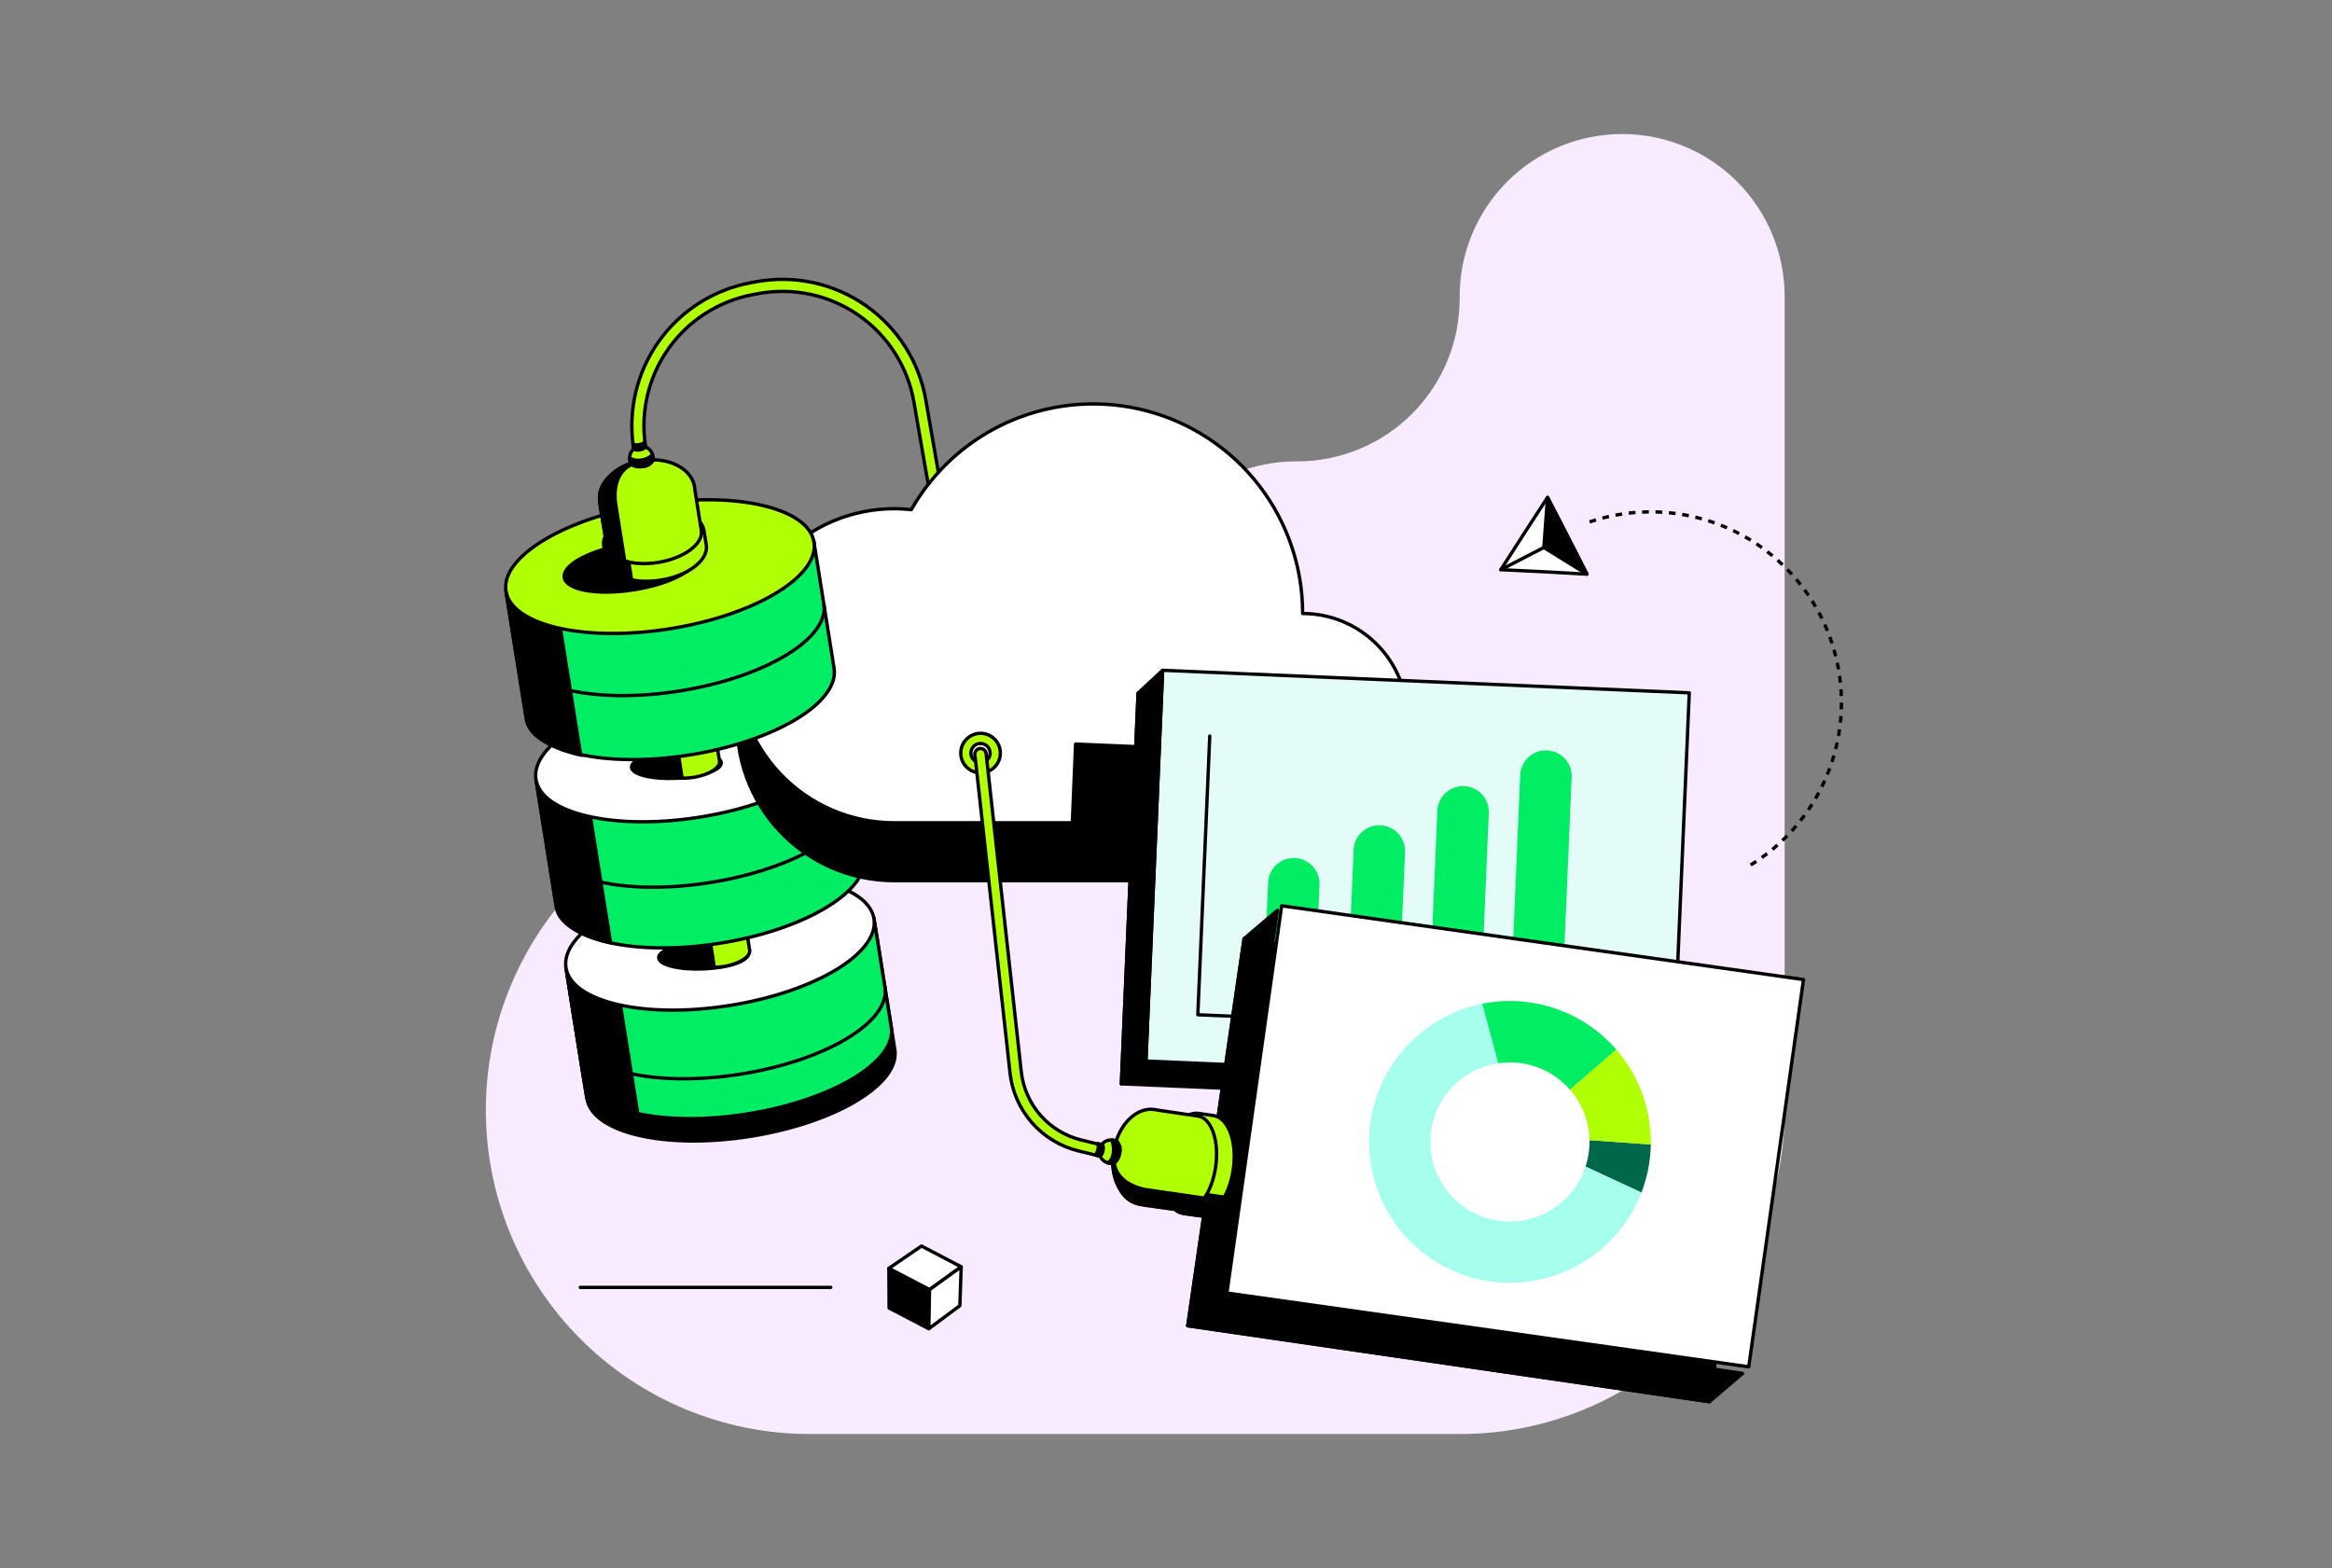 <svg width="696" height="468" viewBox="0 0 696 468" fill="none" xmlns="http://www.w3.org/2000/svg">
<rect x="0" y="0" width="696" height="468" fill="#808080" stroke="none"/>
<g clip-path="url(#clip0_4697_35845)">
<path d="M241.64 234.71H289.79C296.159 234.71 302.466 233.456 308.35 231.018C314.235 228.581 319.581 225.008 324.085 220.505C328.589 216.001 332.161 210.654 334.598 204.77C337.036 198.886 338.29 192.579 338.29 186.21C338.289 179.841 339.542 173.533 341.979 167.648C344.416 161.763 347.989 156.416 352.493 151.912C356.996 147.408 362.344 143.836 368.229 141.399C374.113 138.962 380.421 137.709 386.79 137.71H387.14C393.509 137.71 399.816 136.456 405.7 134.018C411.585 131.581 416.931 128.008 421.435 123.505C425.938 119.001 429.511 113.654 431.948 107.77C434.386 101.886 435.64 95.579 435.64 89.21V88.5C435.64 75.637 440.75 63.301 449.845 54.205C458.941 45.11 471.277 40 484.14 40C490.51 39.999 496.817 41.252 502.702 43.689C508.587 46.126 513.934 49.699 518.438 54.202C522.942 58.706 526.514 64.053 528.951 69.938C531.388 75.823 532.642 82.13 532.64 88.5V331.19C532.64 356.866 522.441 381.49 504.285 399.645C486.13 417.8 461.506 428 435.83 428H241.64C228.919 428 216.323 425.489 204.574 420.609C192.826 415.73 182.156 408.58 173.178 399.568C164.199 390.556 157.088 379.86 152.253 368.093C147.417 356.327 144.953 343.721 145 331C145.09 305.429 155.312 280.937 173.426 262.888C191.54 244.84 216.069 234.707 241.64 234.71Z" fill="#F9EBFF"/>
<path d="M267.07 313.26L261.07 275.61L169.16 290.26L174.3 322.39L175.18 327.9C176.81 338.15 198.71 343.19 224.09 339.14C249.47 335.09 268.7 323.51 267.07 313.26Z" fill="black" stroke="black" stroke-miterlimit="10"/>
<path d="M168.93 288.84L174.1 321.23C175.73 331.48 197.63 336.51 223.01 332.47C248.39 328.43 267.64 316.84 266.01 306.59L260.85 274.2L168.93 288.84Z" fill="#00ED64" stroke="black" stroke-miterlimit="10"/>
<path d="M264.11 294.7C265.75 304.95 246.5 316.54 221.11 320.58C195.72 324.62 173.82 319.58 172.19 309.35" stroke="black" stroke-miterlimit="10"/>
<path d="M185.16 299.91L191.16 337.46C191.16 337.46 176.16 334.52 174.98 326.9L168.91 288.78C168.91 288.78 168.74 293.04 175.85 296.67C178.761 298.24 181.904 299.334 185.16 299.91Z" fill="black" stroke="black" stroke-miterlimit="10"/>
<path d="M217.834 300.09C243.217 296.047 262.471 284.462 260.839 274.213C259.206 263.965 237.306 258.935 211.923 262.978C186.539 267.021 167.285 278.606 168.918 288.854C170.55 299.103 192.45 304.133 217.834 300.09Z" fill="white" stroke="black" stroke-miterlimit="10"/>
<path d="M210.149 289.179C217.542 288.841 223.455 286.8 223.355 284.62C223.255 282.441 217.181 280.949 209.788 281.287C202.395 281.625 196.483 283.666 196.583 285.846C196.683 288.025 202.757 289.517 210.149 289.179Z" fill="black" stroke="black" stroke-miterlimit="10"/>
<path d="M205.56 276.45L207.13 286.26C207.44 288.21 211.41 289.2 216 288.47C220.59 287.74 224.05 285.56 223.74 283.61L222.18 273.8L205.56 276.45Z" fill="#B1FF05" stroke="black" stroke-miterlimit="10"/>
<path d="M212.42 282.16L213.42 288.71C213.42 288.71 207.42 288.93 206.96 286.27L206.41 282.83L212.42 282.16Z" fill="black" stroke="black" stroke-width="0.52" stroke-miterlimit="10"/>
<path d="M159.98 232.63L165.98 270.28C167.61 280.53 189.51 285.56 214.89 281.52C240.27 277.48 259.52 265.89 257.89 255.64L251.89 217.99L159.98 232.63Z" fill="#00ED64" stroke="black" stroke-miterlimit="10"/>
<path d="M255 237.52C256.64 247.77 237.39 259.36 212 263.4C186.61 267.44 164.72 262.4 163.09 252.16" stroke="black" stroke-miterlimit="10"/>
<path d="M176.23 243.85L182.23 281.4C182.23 281.4 167.23 278.46 166.05 270.84L159.98 232.73C159.98 232.73 159.81 236.98 166.92 240.61C169.827 242.187 172.972 243.281 176.23 243.85Z" fill="black" stroke="black" stroke-miterlimit="10"/>
<path d="M208.874 243.879C234.257 239.836 253.511 228.251 251.879 218.003C250.247 207.754 228.346 202.724 202.963 206.767C177.579 210.81 158.325 222.395 159.958 232.644C161.59 242.892 183.49 247.922 208.874 243.879Z" fill="white" stroke="black" stroke-miterlimit="10"/>
<path d="M202.066 232.282C209.467 231.912 215.378 229.844 215.268 227.662C215.159 225.48 209.072 224.012 201.671 224.382C194.27 224.752 188.359 226.82 188.468 229.002C188.578 231.184 194.665 232.652 202.066 232.282Z" fill="black" stroke="black" stroke-width="1.001" stroke-miterlimit="10"/>
<path d="M420.03 231.63C420.03 223.342 416.737 215.393 410.877 209.533C405.016 203.672 397.068 200.38 388.78 200.38C388.791 186.587 384.24 173.178 375.835 162.242C367.43 151.306 355.644 143.457 342.313 139.919C328.982 136.381 314.855 137.352 302.133 142.681C289.411 148.01 278.81 157.397 271.98 169.38C265.649 168.685 259.244 169.287 253.154 171.15C247.064 173.013 241.418 176.098 236.56 180.215C231.701 184.333 227.733 189.398 224.898 195.1C222.062 200.802 220.418 207.023 220.066 213.381C219.714 219.74 220.662 226.104 222.852 232.084C225.041 238.064 228.426 243.536 232.801 248.164C237.175 252.792 242.447 256.481 248.294 259.004C254.141 261.527 260.441 262.833 266.81 262.84H420.03C424.105 262.737 427.979 261.045 430.826 258.126C433.672 255.207 435.265 251.292 435.265 247.215C435.265 243.138 433.672 239.223 430.826 236.304C427.979 233.385 424.105 231.693 420.03 231.59V231.63Z" fill="black" stroke="black" stroke-miterlimit="10"/>
<path d="M281.3 169.06L272.77 120C271.873 114.809 269.955 109.848 267.127 105.404C264.299 100.96 260.618 97.121 256.295 94.11C251.973 91.099 247.096 88.976 241.947 87.864C236.798 86.751 231.48 86.672 226.3 87.63L224.71 87.93C214.549 89.821 205.522 95.589 199.537 104.015C193.553 112.441 191.079 122.864 192.64 133.08L192.78 133.97L189.22 134.51L189.08 133.62C187.379 122.476 190.081 111.107 196.613 101.919C203.145 92.731 212.995 86.445 224.08 84.39L225.68 84.09C231.321 83.054 237.111 83.145 242.716 84.359C248.322 85.574 253.631 87.886 258.337 91.164C263.044 94.441 267.055 98.619 270.138 103.455C273.221 108.291 275.315 113.69 276.3 119.34L284.83 168.45L281.3 169.06Z" fill="#B1FF05" stroke="black" stroke-miterlimit="10"/>
<path d="M420.03 214.36C420.03 206.072 416.737 198.123 410.877 192.263C405.016 186.402 397.068 183.11 388.78 183.11C388.791 169.317 384.24 155.908 375.835 144.972C367.43 134.036 355.644 126.187 342.313 122.649C328.982 119.111 314.855 120.082 302.133 125.411C289.411 130.739 278.81 140.127 271.98 152.11C265.649 151.415 259.244 152.017 253.154 153.88C247.064 155.743 241.418 158.828 236.56 162.945C231.701 167.063 227.733 172.128 224.898 177.83C222.062 183.532 220.418 189.753 220.066 196.111C219.714 202.47 220.662 208.834 222.852 214.814C225.041 220.794 228.426 226.266 232.801 230.894C237.175 235.522 242.447 239.211 248.294 241.734C254.141 244.257 260.441 245.563 266.81 245.57H420.03C424.105 245.467 427.979 243.775 430.826 240.856C433.672 237.937 435.265 234.022 435.265 229.945C435.265 225.868 433.672 221.953 430.826 219.034C427.979 216.115 424.105 214.423 420.03 214.32V214.36Z" fill="white" stroke="black" stroke-linecap="round" stroke-linejoin="round"/>
<path d="M298.56 224.77C298.56 225.939 298.214 227.082 297.564 228.054C296.915 229.025 295.992 229.783 294.912 230.23C293.832 230.678 292.644 230.795 291.497 230.567C290.351 230.339 289.298 229.776 288.471 228.949C287.645 228.123 287.082 227.07 286.854 225.923C286.626 224.777 286.743 223.588 287.19 222.508C287.637 221.429 288.395 220.506 289.367 219.856C290.339 219.207 291.481 218.86 292.65 218.86C294.218 218.86 295.721 219.483 296.829 220.591C297.938 221.699 298.56 223.203 298.56 224.77ZM292.65 221.9C292.082 221.898 291.526 222.065 291.053 222.379C290.58 222.693 290.21 223.141 289.992 223.665C289.773 224.189 289.715 224.766 289.824 225.324C289.934 225.881 290.206 226.394 290.607 226.796C291.008 227.198 291.52 227.473 292.077 227.584C292.634 227.696 293.211 227.64 293.736 227.423C294.261 227.206 294.71 226.838 295.026 226.366C295.342 225.893 295.51 225.338 295.51 224.77C295.508 224.011 295.206 223.285 294.67 222.747C294.135 222.21 293.409 221.905 292.65 221.9Z" fill="#B1FF05" stroke="black" stroke-miterlimit="10"/>
<path d="M328.3 345.07L321.91 343.52C316.525 342.211 311.673 339.277 308.012 335.116C304.352 330.955 302.061 325.768 301.45 320.26L290.96 225.26C290.912 224.816 291.042 224.371 291.321 224.023C291.6 223.674 292.006 223.45 292.45 223.4C292.894 223.352 293.339 223.482 293.687 223.761C294.036 224.041 294.26 224.446 294.31 224.89L304.8 319.89C305.34 324.71 307.347 329.247 310.55 332.889C313.754 336.53 317.998 339.1 322.71 340.25L329.09 341.79L328.3 345.07Z" fill="#B1FF05" stroke="black" stroke-miterlimit="10"/>
<path d="M496.853 213.573L339.677 206.848L334.686 323.481L491.863 330.206L496.853 213.573Z" fill="black" stroke="black" stroke-linecap="round" stroke-linejoin="round"/>
<path d="M504.177 206.782L347 200.057L342.01 316.69L499.186 323.415L504.177 206.782Z" fill="#E3FCF7" stroke="black" stroke-linecap="round" stroke-linejoin="round"/>
<path d="M436.992 234.622C438 234.665 438.989 234.906 439.904 235.331C440.818 235.757 441.64 236.358 442.322 237.101C443.004 237.844 443.533 238.714 443.879 239.661C444.224 240.609 444.38 241.615 444.337 242.623L441.681 304.706L426.335 304.049L428.991 241.966C429.078 239.931 429.97 238.014 431.471 236.637C432.971 235.259 434.957 234.534 436.992 234.622Z" fill="#00ED64"/>
<path d="M461.726 223.966C463.761 224.053 465.678 224.945 467.056 226.446C468.433 227.946 469.158 229.932 469.071 231.967L465.84 307.478L450.494 306.822L453.725 231.311C453.812 229.276 454.704 227.359 456.204 225.981C457.705 224.604 459.691 223.879 461.726 223.966Z" fill="#00ED64"/>
<path d="M411.995 246.32C413.002 246.363 413.992 246.605 414.906 247.03C415.821 247.455 416.642 248.057 417.324 248.8C418.006 249.543 418.535 250.413 418.881 251.36C419.227 252.308 419.383 253.314 419.339 254.322L417.523 296.773L402.177 296.116L403.993 253.675C404.035 252.666 404.275 251.676 404.7 250.76C405.125 249.845 405.726 249.022 406.469 248.339C407.212 247.656 408.083 247.126 409.031 246.78C409.979 246.433 410.986 246.277 411.995 246.32Z" fill="#00ED64"/>
<path d="M386.47 256.09C388.505 256.177 390.422 257.069 391.799 258.569C393.177 260.07 393.902 262.056 393.815 264.091L392.462 295.692L377.116 295.036L378.469 263.434C378.512 262.427 378.753 261.438 379.178 260.523C379.604 259.609 380.205 258.787 380.948 258.105C381.691 257.423 382.561 256.894 383.509 256.548C384.456 256.202 385.462 256.047 386.47 256.09Z" fill="#00ED64"/>
<path d="M488.46 308.48L357.5 302.87L361.06 219.69" stroke="black" stroke-linecap="round" stroke-linejoin="round"/>
<path d="M526.998 302.816L371.317 280.161L354.506 395.684L510.186 418.34L526.998 302.816Z" fill="black" stroke="black" stroke-linecap="round" stroke-linejoin="round"/>
<path d="M196.56 220L198.13 229.81C198.44 231.76 202.41 232.75 207 232.02C211.59 231.29 215.05 229.12 214.74 227.16L213.18 217.35L196.56 220Z" fill="#B1FF05" stroke="black" stroke-miterlimit="10"/>
<path d="M151.02 176.43L157.02 214.07C158.65 224.32 180.55 229.36 205.93 225.31C231.31 221.26 250.57 209.68 248.93 199.43L242.93 161.78L151.02 176.43Z" fill="#00ED64" stroke="black" stroke-miterlimit="10"/>
<path d="M199.933 187.667C225.317 183.624 244.571 172.038 242.938 161.79C241.306 151.542 219.406 146.511 194.022 150.554C168.639 154.597 149.385 166.183 151.017 176.431C152.649 186.679 174.55 191.71 199.933 187.667Z" fill="#B1FF05" stroke="black" stroke-miterlimit="10"/>
<path d="M245.89 180.34C247.53 190.59 228.27 202.18 202.89 206.22C177.51 210.26 155.61 205.22 153.98 194.98" stroke="black" stroke-miterlimit="10"/>
<path d="M202.82 225.7L203.82 232.25C203.82 232.25 197.82 232.47 197.35 229.81L196.81 226.37L202.82 225.7Z" fill="black" stroke="black" stroke-width="0.52" stroke-miterlimit="10"/>
<path d="M538.267 292.367L382.52 270.342L366.176 385.915L521.923 407.939L538.267 292.367Z" fill="white" stroke="black" stroke-width="1" stroke-linecap="round" stroke-linejoin="round"/>
<path d="M473.22 348.19L489.89 355.94C491.652 351.356 492.6 346.5 492.69 341.59L474.39 340.29C474.446 342.97 474.051 345.641 473.22 348.19Z" fill="#00684A"/>
<path d="M473.22 348.19C471.908 352.215 469.545 355.817 466.374 358.622C463.202 361.427 459.339 363.333 455.184 364.144C451.028 364.954 446.732 364.639 442.739 363.231C438.747 361.823 435.203 359.373 432.475 356.135C429.747 352.898 427.935 348.99 427.225 344.816C426.514 340.642 426.933 336.355 428.437 332.397C429.94 328.439 432.475 324.956 435.777 322.307C439.08 319.658 443.03 317.939 447.22 317.33L442.43 299.58C435.264 301.011 428.594 304.285 423.079 309.078C417.563 313.872 413.392 320.021 410.977 326.917C408.562 333.814 407.985 341.221 409.305 348.409C410.624 355.596 413.794 362.316 418.502 367.905C423.209 373.494 429.292 377.76 436.151 380.282C443.009 382.804 450.407 383.496 457.614 382.288C464.821 381.08 471.588 378.015 477.25 373.395C482.912 368.774 487.272 362.759 489.9 355.94L473.22 348.19Z" fill="#A6FFEC"/>
<path d="M468.58 325.26L482.4 313.26C477.537 307.647 471.273 303.424 464.247 301.021C457.22 298.617 449.681 298.12 442.4 299.58L447.19 317.33C451.134 316.748 455.162 317.17 458.9 318.556C462.639 319.942 465.968 322.248 468.58 325.26Z" fill="#00ED64"/>
<path d="M474.39 340.29L492.69 341.59C492.899 331.196 489.231 321.097 482.4 313.26L468.58 325.26C472.216 329.435 474.273 334.754 474.39 340.29Z" fill="#B1FF05"/>
<path d="M189.278 176.025C200.208 174.284 208.583 169.822 207.983 166.058C207.384 162.295 198.037 160.655 187.107 162.396C176.177 164.137 167.803 168.599 168.402 172.363C169.002 176.126 178.348 177.766 189.278 176.025Z" fill="black" stroke="black" stroke-miterlimit="10"/>
<path d="M192.96 172.85C186.8 172.85 182.14 170.6 181.63 167.37C180.97 163.27 186.91 158.91 194.86 157.64C196.269 157.414 197.693 157.301 199.12 157.3C205.28 157.3 209.94 159.55 210.46 162.78C211.11 166.87 205.17 171.24 197.22 172.5C195.812 172.73 194.387 172.847 192.96 172.85Z" fill="white"/>
<path d="M199.12 157.8C205.03 157.8 209.49 159.88 209.96 162.8C210.24 164.54 209.14 166.44 206.87 168.15C203.979 170.175 200.647 171.481 197.15 171.96C195.764 172.181 194.363 172.295 192.96 172.3C187.05 172.3 182.59 170.22 182.12 167.24C181.84 165.51 182.94 163.61 185.21 161.9C188.104 159.874 191.439 158.567 194.94 158.09C196.322 157.864 197.72 157.75 199.12 157.75M199.12 156.75C197.666 156.751 196.215 156.868 194.78 157.1C186.54 158.41 180.43 163.02 181.13 167.4C181.7 170.98 186.66 173.3 192.96 173.3C194.412 173.31 195.863 173.21 197.3 173C205.54 171.69 211.65 167.07 210.95 162.7C210.38 159.11 205.42 156.8 199.12 156.8V156.75Z" fill="black"/>
<path d="M180.96 167.44C181.67 171.91 188.96 174.44 197.17 173.15C205.38 171.86 211.51 167.15 210.8 162.68L210.08 158.22C209.37 153.75 202.08 151.22 193.88 152.5C185.68 153.78 179.54 158.5 180.25 162.98L180.96 167.44Z" fill="#B1FF05" stroke="black" stroke-miterlimit="10"/>
<path d="M188.14 138.35L187.97 137.23C187.893 136.778 187.907 136.315 188.01 135.868C188.114 135.421 188.305 134.999 188.573 134.627C188.841 134.255 189.18 133.94 189.571 133.7C189.962 133.46 190.397 133.3 190.85 133.23C191.302 133.156 191.764 133.171 192.21 133.276C192.655 133.381 193.076 133.572 193.448 133.84C193.819 134.107 194.134 134.446 194.375 134.835C194.616 135.225 194.777 135.658 194.85 136.11L195.02 137.23C201.35 137.34 206.54 140.6 207.3 145.35C207.3 145.57 207.36 145.79 207.37 146.02L209.31 158.32C209.95 162.32 204.17 166.63 196.39 167.87C188.61 169.11 181.8 166.87 181.15 162.81L179.15 150.51C179.1 150.29 179.05 150.07 179.01 149.85C178.3 145.13 182.17 140.42 188.14 138.35Z" fill="#B1FF05" stroke="black" stroke-miterlimit="10"/>
<path d="M192.39 132L192.62 133.44C192.191 133.906 191.601 134.192 190.97 134.24C190.364 134.385 189.726 134.322 189.16 134.06L188.92 132.55C189.474 132.804 190.098 132.864 190.69 132.72C191.316 132.656 191.909 132.405 192.39 132Z" fill="black" stroke="black" stroke-linecap="round" stroke-linejoin="round"/>
<path d="M186.47 167.49L183.74 150.37C183.74 150.37 182.04 141.37 188.86 138.49C189.6 138.18 188.44 138.28 189.4 138.12C189.4 138.12 189.76 137.87 188.14 138.35C185.85 139.083 183.774 140.364 182.09 142.08C177.84 146.08 178.84 149.16 179.64 154.16C180.44 159.16 181.17 163.31 181.17 163.31C181.17 163.31 181.73 166.06 186.47 167.49Z" fill="black" stroke="black" stroke-miterlimit="10"/>
<path d="M188.51 173.08L187.67 167.81C185.95 167.395 184.32 166.669 182.86 165.67C181.38 164.1 181.36 164.2 180.71 160.08C180.343 160.68 180.165 161.377 180.2 162.08C180.219 162.753 180.299 163.422 180.44 164.08C180.83 166.54 181.13 168.19 181.13 168.19C181.732 169.621 182.785 170.815 184.13 171.59C185.495 172.332 186.976 172.836 188.51 173.08Z" fill="black" stroke="black" stroke-miterlimit="10"/>
<path d="M188.14 138.35L187.92 136.56C189.23 137.93 193.1 137.61 194.71 135.67L194.99 137.26C194.688 137.838 194.241 138.326 193.692 138.677C193.142 139.028 192.511 139.229 191.86 139.26C189.15 139.65 188.14 138.35 188.14 138.35Z" fill="black"/>
<path d="M188.14 138.35L187.92 136.56C189.23 137.93 193.1 137.61 194.71 135.67L194.99 137.26C194.688 137.838 194.241 138.326 193.692 138.677C193.142 139.028 192.511 139.229 191.86 139.26C189.15 139.65 188.14 138.35 188.14 138.35" stroke="black" stroke-linecap="round" stroke-linejoin="round"/>
<path d="M371.31 280.16L381.22 271.73L364.4 387.25L354.49 395.69L371.31 280.16Z" fill="black" stroke="black" stroke-linecap="round" stroke-linejoin="round"/>
<path d="M358.48 362.23C358.294 362.245 358.107 362.245 357.92 362.23C353.82 361.63 351.42 354.66 352.58 346.7C353.67 339.18 357.63 333.3 361.58 333.3C361.767 333.285 361.954 333.285 362.14 333.3C364.07 333.58 365.69 335.3 366.72 338.17C367.818 341.612 368.078 345.267 367.48 348.83C366.39 356.34 362.48 362.23 358.48 362.23Z" fill="white"/>
<path d="M361.57 333.76C361.733 333.75 361.897 333.75 362.06 333.76C363.79 334.02 365.28 335.63 366.24 338.3C367.306 341.67 367.559 345.244 366.98 348.73C365.98 355.88 362.12 361.73 358.48 361.73C358.32 361.745 358.16 361.745 358 361.73C356.26 361.48 354.77 359.87 353.82 357.19C352.744 353.826 352.491 350.253 353.08 346.77C354.08 339.62 357.93 333.77 361.57 333.77M361.57 332.77C357.39 332.77 353.23 338.77 352.09 346.6C350.88 354.85 353.47 362.06 357.85 362.69C358.059 362.722 358.269 362.738 358.48 362.74C362.66 362.74 366.82 356.74 367.97 348.91C369.17 340.66 366.59 333.45 362.2 332.81C361.99 332.795 361.78 332.795 361.57 332.81V332.77Z" fill="black"/>
<path d="M357.79 362.84C362.27 363.49 366.87 357.33 368.08 349.08C369.29 340.83 366.62 333.6 362.14 332.95L357.67 332.3C353.19 331.64 348.59 337.81 347.38 346.06C346.17 354.31 348.84 361.54 353.32 362.19L357.79 362.84Z" fill="#B1FF05" stroke="black" stroke-miterlimit="10"/>
<path d="M332.16 347.32L331.04 347.15C330.589 347.086 330.155 346.934 329.763 346.702C329.37 346.469 329.028 346.161 328.756 345.796C328.483 345.431 328.286 345.015 328.175 344.573C328.064 344.13 328.042 343.671 328.11 343.22C328.244 342.311 328.733 341.492 329.469 340.942C330.206 340.393 331.131 340.159 332.04 340.29L333.16 340.45C335.16 334.45 339.81 330.45 344.57 331.16C344.79 331.16 345.01 331.24 345.23 331.29L357.55 333.11C361.55 333.69 363.95 340.49 362.82 348.28C361.69 356.07 357.49 361.9 353.45 361.28L341.12 359.5C340.89 359.5 340.67 359.5 340.45 359.44C335.69 358.79 332.36 353.64 332.16 347.32Z" fill="#B1FF05" stroke="black" stroke-miterlimit="10"/>
<path d="M327.62 341.32L329.05 341.64C329.324 342.212 329.37 342.866 329.18 343.47C329.095 344.088 328.798 344.657 328.34 345.08L326.86 344.74C327.298 344.323 327.58 343.769 327.66 343.17C327.838 342.564 327.824 341.918 327.62 341.32Z" fill="black" stroke="black" stroke-linecap="round" stroke-linejoin="round"/>
<path d="M359.48 357.6L342.3 355.11C342.3 355.11 333.23 354.05 332.49 346.68C332.41 345.88 332.16 347.01 332.3 346.06C332.3 346.06 332.17 345.63 332.14 347.32C332.158 349.726 332.762 352.091 333.9 354.21C336.46 359.46 339.7 359.42 344.7 360.15C349.7 360.88 353.89 361.41 353.89 361.41C353.89 361.41 356.7 361.7 359.48 357.6Z" fill="black" stroke="black" stroke-miterlimit="10"/>
<path d="M365.42 357.32L360.14 356.55C359.235 358.068 358.059 359.407 356.67 360.5C354.73 361.45 354.82 361.5 350.67 360.89C351.119 361.416 351.72 361.789 352.39 361.96C353.028 362.138 353.681 362.258 354.34 362.32C356.79 362.68 358.46 362.88 358.46 362.88C360.013 362.736 361.474 362.078 362.61 361.01C363.753 359.952 364.703 358.703 365.42 357.32Z" fill="black" stroke="black" stroke-miterlimit="10"/>
<path d="M332.16 347.32C332.16 347.32 333.79 346.79 334.23 344.09C334.386 343.443 334.37 342.766 334.182 342.127C333.994 341.488 333.642 340.91 333.16 340.45L331.77 340.26C332.95 342.81 332.29 346.26 330.6 347.06L332.16 347.32Z" fill="black" stroke="black" stroke-linecap="round" stroke-linejoin="round"/>
<path d="M354.49 395.69L364.4 387.25L520.08 409.92L510.17 418.35L354.49 395.69Z" fill="black" stroke="black" stroke-linecap="round" stroke-linejoin="round"/>
<path d="M346.99 200.07L339.67 206.86L334.68 323.5L342 316.71L346.99 200.07Z" fill="black" stroke="black" stroke-linecap="round" stroke-linejoin="round"/>
<path d="M321.02 222.08L320.02 246.16L345.1 245L339.72 222.87L321.02 222.08Z" fill="black" stroke="black" stroke-linecap="round" stroke-linejoin="round"/>
<path d="M167.3 187.8L173.3 225.35C173.3 225.35 158.3 222.41 157.12 214.79L151.05 176.67C151.05 176.67 150.88 180.93 157.99 184.56C160.9 186.131 164.043 187.225 167.3 187.8Z" fill="black" stroke="black" stroke-miterlimit="10"/>
<path d="M447.94 170.03L454.9 159.2L461.87 148.47L467.8 159.91L473.63 171.36L460.73 170.65L447.94 170.03Z" fill="white" stroke="black" stroke-linecap="round" stroke-linejoin="round"/>
<path d="M460.77 163.41L473.63 171.36L461.87 148.47L460.77 163.41Z" fill="black" stroke="black" stroke-linecap="round" stroke-linejoin="round"/>
<path d="M461.46 163.05L447.94 170.03" stroke="black" stroke-linecap="round" stroke-linejoin="round"/>
<path d="M474.43 155.77C487.832 151.235 502.442 151.854 515.412 157.505C528.382 163.156 538.782 173.435 544.586 186.338C550.389 199.241 551.179 213.843 546.802 227.297C542.425 240.75 533.195 252.092 520.91 259.11" stroke="black" stroke-miterlimit="10" stroke-dasharray="2 2"/>
<path d="M173.2 384.24H247.95" stroke="black" stroke-linecap="round" stroke-linejoin="round"/>
<path d="M265.29 378.55L265.36 390.39L277.2 396.58L277.43 384.98L265.29 378.55Z" fill="black" stroke="black" stroke-linecap="round" stroke-linejoin="round"/>
<path d="M265.29 378.55L275.03 371.9L286.87 378.09L277.43 384.9L265.29 378.55Z" fill="white" stroke="black" stroke-linecap="round" stroke-linejoin="round"/>
<path d="M286.48 389.69L277.2 396.58L277.43 384.9L286.87 378.09L286.48 389.69Z" fill="white" stroke="black" stroke-linecap="round" stroke-linejoin="round"/>
</g>
<defs>
<clipPath id="clip0_4697_35845">
<rect width="405.11" height="388" fill="white" transform="translate(145 40)"/>
</clipPath>
</defs>
</svg>
